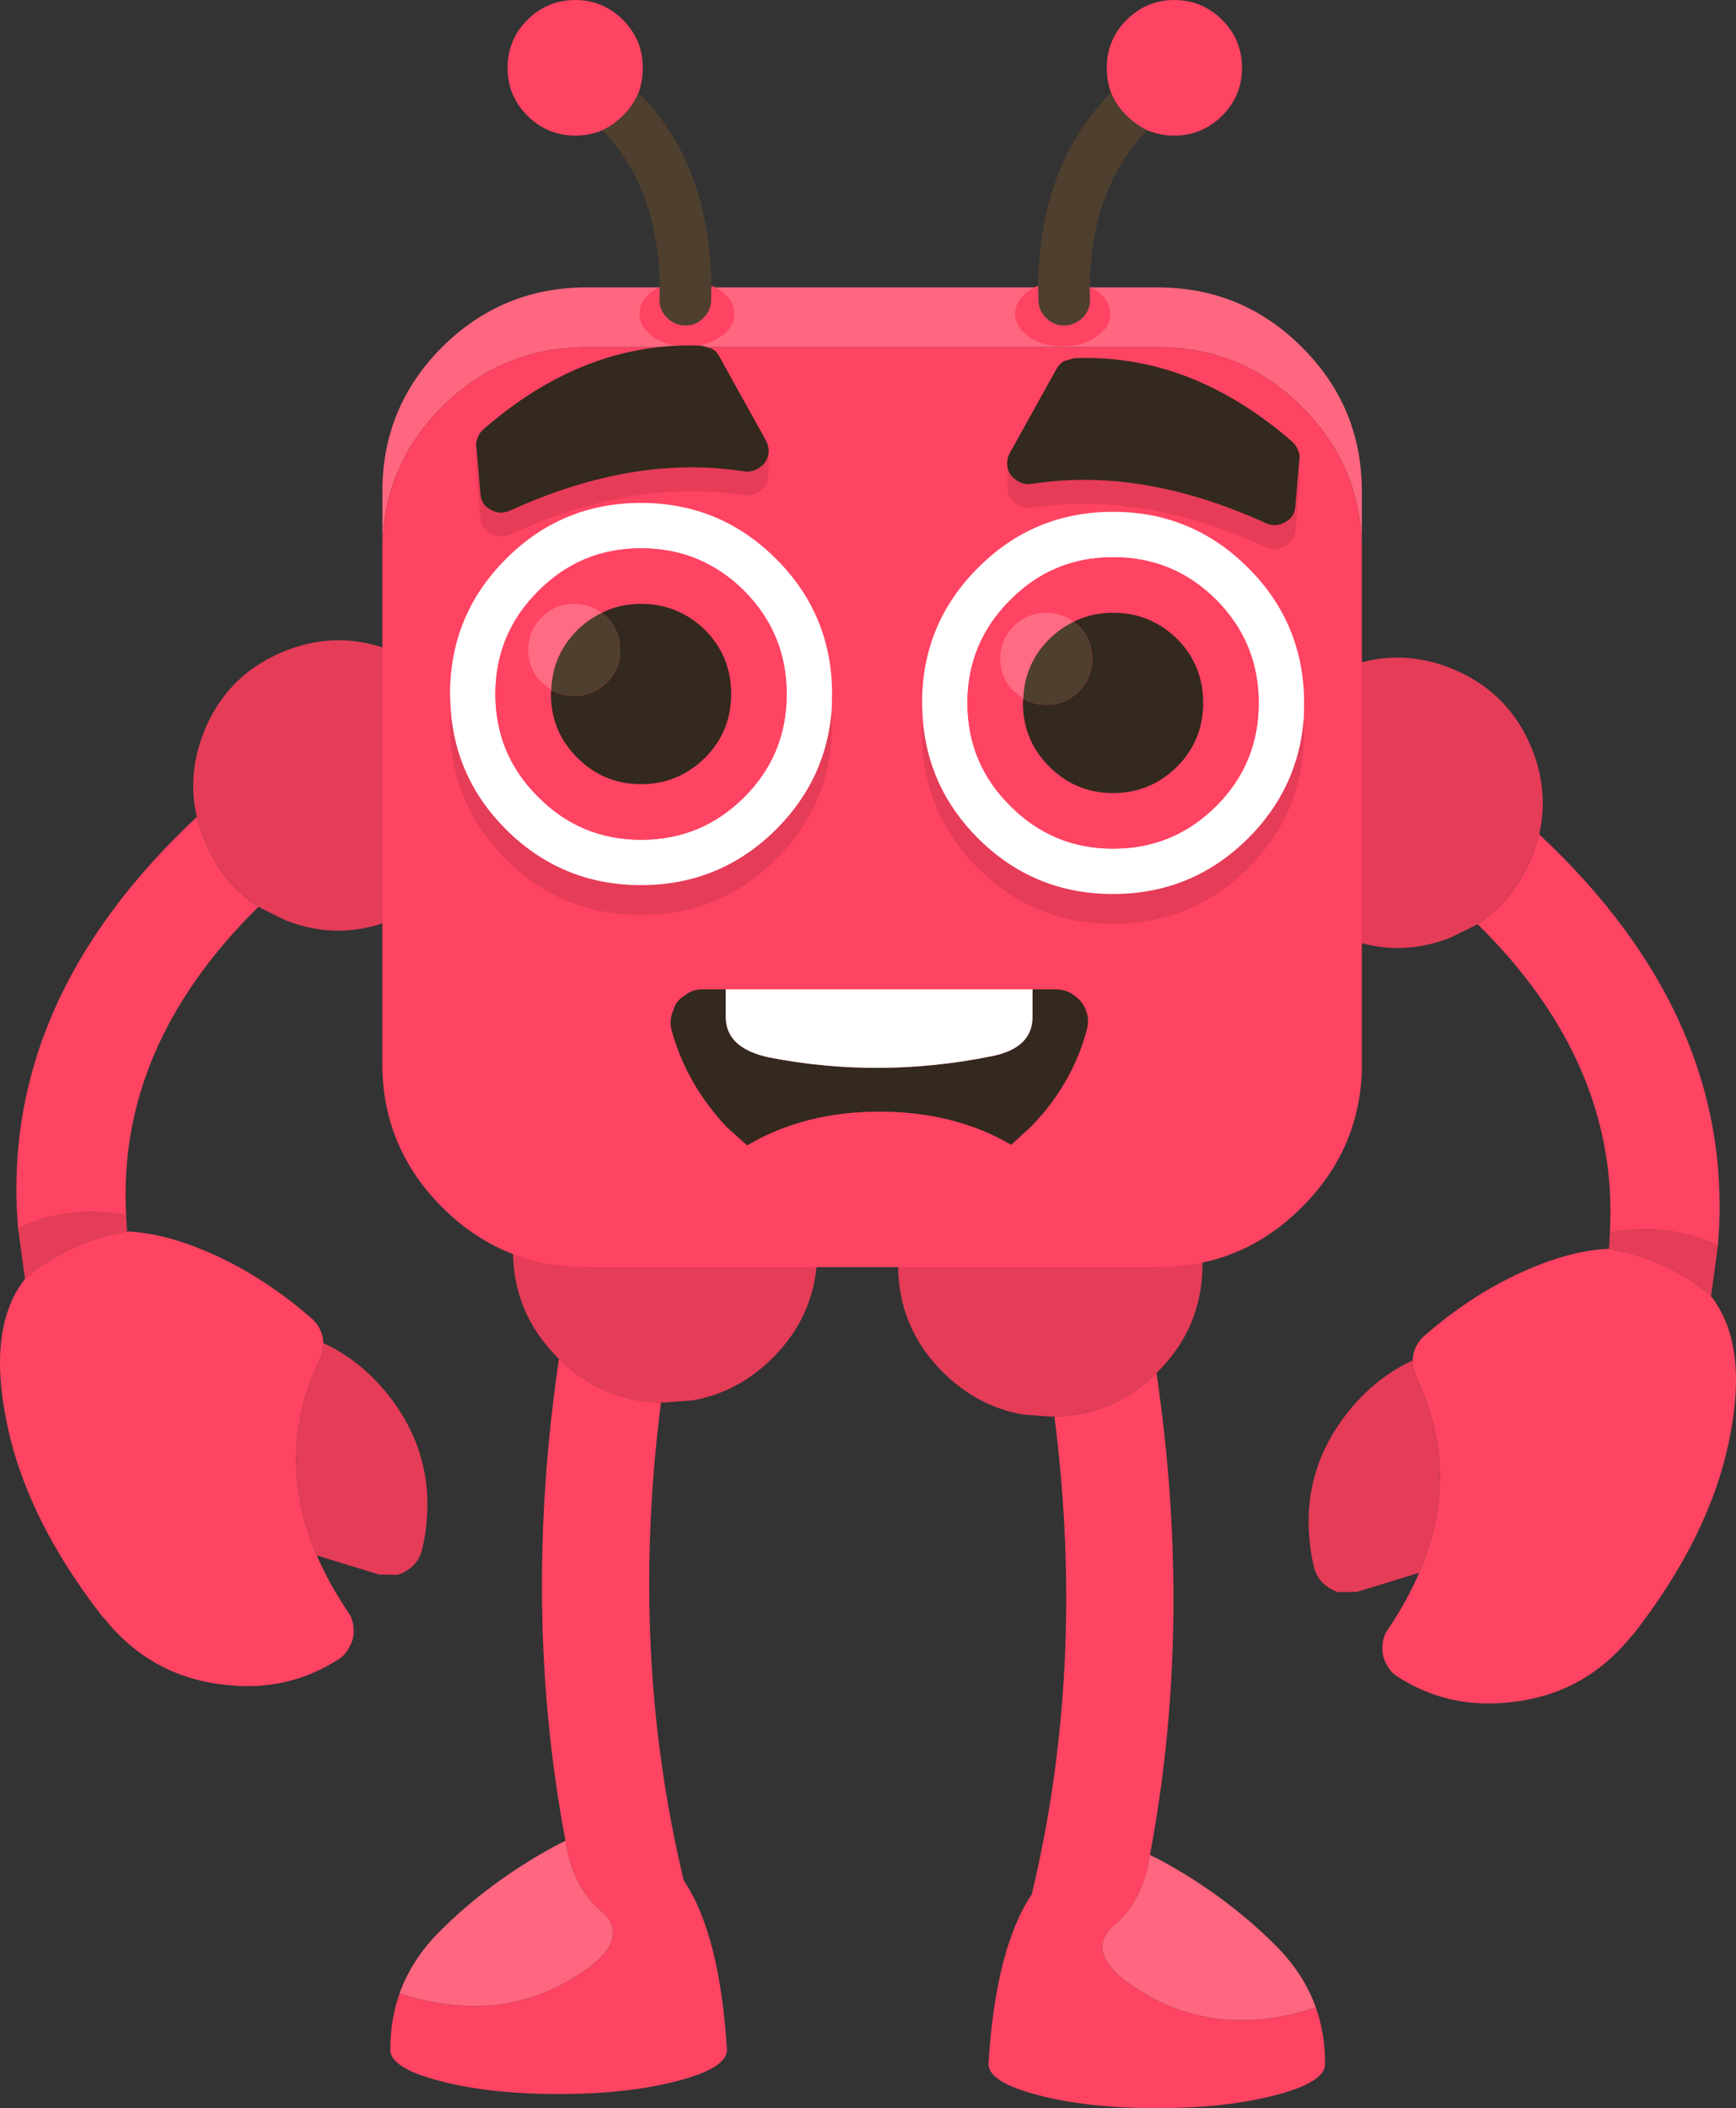 <?xml version="1.0" encoding="UTF-8" standalone="no"?>
<!-- Created with Inkscape (http://www.inkscape.org/) -->

<svg
   width="76.954mm"
   height="93.399mm"
   viewBox="0 0 76.954 93.399"
   version="1.1"
   id="svg1219"
   sodipodi:docname="ai-friendly.svg"
   inkscape:version="1.2.2 (b0a8486, 2022-12-01)"
   xmlns:inkscape="http://www.inkscape.org/namespaces/inkscape"
   xmlns:sodipodi="http://sodipodi.sourceforge.net/DTD/sodipodi-0.dtd"
   xmlns="http://www.w3.org/2000/svg"
   xmlns:svg="http://www.w3.org/2000/svg">
  <rect x="0" y="0" width="76.954" height="93.399" fill="#333333" stroke="none"/>
  <sodipodi:namedview
     id="namedview1221"
     pagecolor="#505050"
     bordercolor="#eeeeee"
     borderopacity="1"
     inkscape:showpageshadow="0"
     inkscape:pageopacity="0"
     inkscape:pagecheckerboard="0"
     inkscape:deskcolor="#505050"
     inkscape:document-units="mm"
     showgrid="false"
     inkscape:zoom="0.67150344"
     inkscape:cx="285.92556"
     inkscape:cy="136.2614"
     inkscape:window-width="1366"
     inkscape:window-height="699"
     inkscape:window-x="0"
     inkscape:window-y="0"
     inkscape:window-maximized="1"
     inkscape:current-layer="layer1" />
  <defs
     id="defs1216" />
  <g
     inkscape:label="Layer 1"
     inkscape:groupmode="layer"
     id="layer1"
     transform="translate(-50.497,-129.944)">
    <g
       id="g1626"
       transform="translate(-47.648,56.592)">
      <path
         stroke="none"
         fill="#e53c58"
         d="m 163.648,114.297 -1.204,0.595 q -2.461,0.966 -4.895,-0.093 -2.447,-1.058 -3.426,-3.532 -0.966,-2.461 0.093,-4.895 1.058,-2.447 3.532,-3.426 2.461,-0.966 4.908,0.093 2.434,1.058 3.413,3.532 0.741,1.879 0.304,3.744 -0.146,0.582 -0.397,1.164 -0.781,1.799 -2.328,2.818 m 10.649,14.248 -0.304,2.236 q -1.918,-1.667 -4.524,-2.103 l 0.04,-0.728 q 2.633,-0.45 4.789,0.595 m -13.242,14.486 -2.765,0.847 -0.82,0.013 q -0.384,-0.119 -0.701,-0.423 -0.291,-0.304 -0.384,-0.714 -0.119,-0.476 -0.172,-0.992 -0.384,-3.254 1.693,-5.861 1.217,-1.521 2.857,-2.275 -0.013,0.37 0.159,0.728 2.024,4.233 0.132,8.678"
         id="path879"
         style="stroke-width:0.265" />
      <path
         stroke="none"
         fill="#ff4362"
         d="m 161.056,143.031 q 1.892,-4.445 -0.132,-8.678 -0.172,-0.357 -0.159,-0.728 l 0.026,-0.251 q 0.119,-0.529 0.516,-0.86 2.037,-1.773 4.273,-2.791 2.156,-0.979 3.889,-1.045 2.606,0.437 4.524,2.103 1.667,2.13 0.82,6.297 -0.86,4.326 -4.286,8.705 l -0.053,0.04 q -2.051,2.566 -5.305,2.937 h -0.026 q -2.752,0.331 -5.001,-1.098 -0.37,-0.212 -0.542,-0.595 -0.212,-0.37 -0.172,-0.794 0.013,-0.423 0.265,-0.767 0.833,-1.244 1.363,-2.474 m 5.318,-32.716 q 8.771,8.189 7.924,18.23 -2.156,-1.045 -4.789,-0.595 0.41,-7.474 -5.861,-13.652 1.548,-1.019 2.328,-2.818 0.251,-0.582 0.397,-1.164"
         id="path881"
         style="stroke-width:0.265" />
    </g>
    <g
       id="g1663"
       transform="translate(-61.545,94.011)">
      <path
         stroke="none"
         fill="#e53c58"
         d="m 158.783,98.693 h -0.185 l -1.217,-0.093 q -2.024,-0.357 -3.559,-1.892 -1.971,-1.971 -1.971,-4.763 0,-2.791 1.971,-4.776 1.984,-1.971 4.776,-1.971 2.791,0 4.763,1.971 1.984,1.984 1.984,4.776 0,2.791 -1.984,4.763 l -0.053,0.053 q -1.892,1.865 -4.524,1.931"
         id="path899"
         style="stroke-width:0.265" />
      <path
         stroke="none"
         fill="#ff4362"
         d="m 158.783,98.693 q 2.633,-0.066 4.524,-1.931 1.64,11.126 -0.291,21.352 -0.291,1.998 -1.548,3.082 -1.349,1.151 0.556,2.566 3.664,2.646 8.348,1.111 0.41,1.164 0.41,2.487 v 0.013 q 0,0.807 -2.183,1.376 -2.196,0.582 -5.278,0.582 -3.082,0 -5.278,-0.582 -2.183,-0.569 -2.183,-1.376 v -0.013 q 0.318,-5.12 1.918,-7.501 2.421,-10.094 1.005,-21.167"
         id="path901"
         style="stroke-width:0.265" />
      <path
         stroke="none"
         fill="#ff667f"
         d="m 163.016,118.113 0.503,0.251 q 2.884,1.574 5.08,3.77 1.23,1.23 1.773,2.738 -4.683,1.535 -8.348,-1.111 -1.905,-1.416 -0.556,-2.566 1.257,-1.085 1.548,-3.082"
         id="path903"
         style="stroke-width:0.265" />
    </g>
    <g
       id="g1671"
       transform="matrix(-1,0,0,1,238.581,93.385)">
      <path
         stroke="none"
         fill="#e53c58"
         d="m 158.783,98.693 h -0.185 l -1.217,-0.093 q -2.024,-0.357 -3.559,-1.892 -1.971,-1.971 -1.971,-4.763 0,-2.791 1.971,-4.776 1.984,-1.971 4.776,-1.971 2.791,0 4.763,1.971 1.984,1.984 1.984,4.776 0,2.791 -1.984,4.763 l -0.053,0.053 q -1.892,1.865 -4.524,1.931"
         id="path1665"
         style="stroke-width:0.265" />
      <path
         stroke="none"
         fill="#ff4362"
         d="m 158.783,98.693 q 2.633,-0.066 4.524,-1.931 1.64,11.126 -0.291,21.352 -0.291,1.998 -1.548,3.082 -1.349,1.151 0.556,2.566 3.664,2.646 8.348,1.111 0.41,1.164 0.41,2.487 v 0.013 q 0,0.807 -2.183,1.376 -2.196,0.582 -5.278,0.582 -3.082,0 -5.278,-0.582 -2.183,-0.569 -2.183,-1.376 v -0.013 q 0.318,-5.12 1.918,-7.501 2.421,-10.094 1.005,-21.167"
         id="path1667"
         style="stroke-width:0.265" />
      <path
         stroke="none"
         fill="#ff667f"
         d="m 163.016,118.113 0.503,0.251 q 2.884,1.574 5.08,3.77 1.23,1.23 1.773,2.738 -4.683,1.535 -8.348,-1.111 -1.905,-1.416 -0.556,-2.566 1.257,-1.085 1.548,-3.082"
         id="path1669"
         style="stroke-width:0.265" />
    </g>
    <g
       id="g1677"
       transform="matrix(-1,0,0,1,225.596,55.824)">
      <path
         stroke="none"
         fill="#e53c58"
         d="m 163.648,114.297 -1.204,0.595 q -2.461,0.966 -4.895,-0.093 -2.447,-1.058 -3.426,-3.532 -0.966,-2.461 0.093,-4.895 1.058,-2.447 3.532,-3.426 2.461,-0.966 4.908,0.093 2.434,1.058 3.413,3.532 0.741,1.879 0.304,3.744 -0.146,0.582 -0.397,1.164 -0.781,1.799 -2.328,2.818 m 10.649,14.248 -0.304,2.236 q -1.918,-1.667 -4.524,-2.103 l 0.04,-0.728 q 2.633,-0.45 4.789,0.595 m -13.242,14.486 -2.765,0.847 -0.82,0.013 q -0.384,-0.119 -0.701,-0.423 -0.291,-0.304 -0.384,-0.714 -0.119,-0.476 -0.172,-0.992 -0.384,-3.254 1.693,-5.861 1.217,-1.521 2.857,-2.275 -0.013,0.37 0.159,0.728 2.024,4.233 0.132,8.678"
         id="path1673"
         style="stroke-width:0.265" />
      <path
         stroke="none"
         fill="#ff4362"
         d="m 161.056,143.031 q 1.892,-4.445 -0.132,-8.678 -0.172,-0.357 -0.159,-0.728 l 0.026,-0.251 q 0.119,-0.529 0.516,-0.86 2.037,-1.773 4.273,-2.791 2.156,-0.979 3.889,-1.045 2.606,0.437 4.524,2.103 1.667,2.13 0.82,6.297 -0.86,4.326 -4.286,8.705 l -0.053,0.04 q -2.051,2.566 -5.305,2.937 h -0.026 q -2.752,0.331 -5.001,-1.098 -0.37,-0.212 -0.542,-0.595 -0.212,-0.37 -0.172,-0.794 0.013,-0.423 0.265,-0.767 0.833,-1.244 1.363,-2.474 m 5.318,-32.716 q 8.771,8.189 7.924,18.23 -2.156,-1.045 -4.789,-0.595 0.41,-7.474 -5.861,-13.652 1.548,-1.019 2.328,-2.818 0.251,-0.582 0.397,-1.164"
         id="path1675"
         style="stroke-width:0.265" />
    </g>
    <path
       stroke="none"
       fill="#ff667f"
       d="m 67.447,154.029 v -2.315 q 0,-3.744 2.646,-6.39 2.659,-2.646 6.403,-2.646 h 25.321 q 3.744,0 6.39,2.646 2.659,2.646 2.659,6.39 v 2.315 q -0.119,-3.532 -2.659,-6.059 -2.646,-2.646 -6.39,-2.646 H 76.495 q -3.744,0 -6.403,2.646 -2.527,2.527 -2.646,6.059"
       id="path739"
       style="stroke-width:0.265" />
    <path
       stroke="none"
       fill="#ff4362"
       d="m 67.447,154.029 q 0.119,-3.532 2.646,-6.059 2.659,-2.646 6.403,-2.646 h 25.321 q 3.744,0 6.39,2.646 2.54,2.527 2.659,6.059 v 23.349 q -0.119,3.519 -2.659,6.046 -2.646,2.659 -6.39,2.659 H 76.495 q -3.744,0 -6.403,-2.659 -2.527,-2.527 -2.646,-6.046 v -23.349"
       id="path741"
       style="stroke-width:0.265" />
    <g
       id="g1309"
       transform="translate(88.852,-1.178)">
      <path
         stroke="none"
         fill="#ffffff"
         d="m 147.144,151.695 q 0,-1.759 -1.23,-3.003 -1.244,-1.23 -3.003,-1.23 -1.746,0 -2.977,1.23 -1.257,1.244 -1.257,3.003 0,1.759 1.257,2.99 1.23,1.244 2.977,1.244 1.759,0 3.003,-1.244 1.23,-1.23 1.23,-2.99 m 2.963,-5.159 q 0.595,1.601 0.45,3.307 -0.066,0.767 -0.291,1.561 -0.9,3.294 -3.916,4.987 -3.029,1.707 -6.39,0.833 -2.805,-0.728 -4.485,-2.937 l -0.529,-0.754 -0.026,-0.053 -0.053,-0.119 -0.04,-0.093 -0.053,-0.172 q -0.132,-0.463 0.013,-1.019 0.291,-0.529 0.794,-1.098 1.799,-2.17 5.252,-3.638 l 1.005,-0.397 q 2.884,-1.045 5.49,-0.979 1.058,0.013 1.852,0.225 0.516,0.132 0.926,0.344"
         id="path355"
         style="stroke-width:0.265" />
      <path
         stroke="none"
         fill="#ff4362"
         d="m 147.144,151.695 q 0,1.759 -1.23,2.99 -1.244,1.244 -3.003,1.244 -1.746,0 -2.977,-1.244 -1.257,-1.23 -1.257,-2.99 0,-1.759 1.257,-3.003 1.23,-1.23 2.977,-1.23 1.759,0 3.003,1.23 1.23,1.244 1.23,3.003 m -6.826,-0.132 -0.026,0.132 q 0,1.072 0.767,1.839 0.767,0.767 1.852,0.767 1.098,0 1.879,-0.767 0.754,-0.767 0.754,-1.839 0,-1.098 -0.754,-1.865 -0.781,-0.754 -1.879,-0.754 -0.622,0 -1.138,0.265 -0.344,-0.265 -0.794,-0.265 -0.556,0 -0.939,0.384 -0.397,0.397 -0.397,0.939 0,0.556 0.397,0.939 l 0.278,0.225"
         id="path357"
         style="stroke-width:0.265" />
      <path
         stroke="none"
         fill="#33291e"
         d="m 140.318,151.563 q 0.278,0.172 0.661,0.172 0.542,0 0.953,-0.397 0.37,-0.384 0.37,-0.939 0,-0.542 -0.37,-0.939 l -0.159,-0.119 q 0.516,-0.265 1.138,-0.265 1.098,0 1.879,0.754 0.754,0.767 0.754,1.865 0,1.072 -0.754,1.839 -0.781,0.767 -1.879,0.767 -1.085,0 -1.852,-0.767 -0.767,-0.767 -0.767,-1.839 l 0.026,-0.132"
         id="path359"
         style="stroke-width:0.265" />
      <path
         stroke="none"
         fill="#e3eeee"
         d="m 134.788,152.079 q 0.212,-0.847 1.019,-1.905 1.587,-2.117 4.617,-3.823 3.016,-1.693 5.702,-1.998 2.474,-0.304 3.307,0.781 l 0.066,0.119 0.026,0.053 q 0.344,0.609 0.582,1.23 -0.41,-0.212 -0.926,-0.344 -0.794,-0.212 -1.852,-0.225 -2.606,-0.066 -5.49,0.979 l -1.005,0.397 q -3.453,1.468 -5.252,3.638 -0.503,0.569 -0.794,1.098"
         id="path361"
         style="stroke-width:0.265" />
      <path
         stroke="none"
         fill="#000000"
         fill-opacity="0.102"
         d="m 150.558,149.843 q 0.119,1.402 -0.291,2.884 -0.9,3.294 -3.916,4.987 -3.029,1.707 -6.39,0.833 -2.805,-0.728 -4.485,-2.937 l -0.529,-0.754 -0.026,-0.053 -0.053,-0.119 -0.093,-0.265 q -0.132,-0.463 0.013,-1.019 l 0.04,-0.132 0.04,0.093 0.053,0.119 0.026,0.053 0.529,0.754 q 1.68,2.209 4.485,2.937 3.36,0.873 6.39,-0.833 3.016,-1.693 3.916,-4.987 0.225,-0.794 0.291,-1.561"
         id="path363"
         style="stroke-width:0.265" />
      <path
         stroke="none"
         fill="#ff6b83"
         d="m 140.318,151.563 -0.278,-0.225 q -0.397,-0.384 -0.397,-0.939 0,-0.542 0.397,-0.939 0.384,-0.384 0.939,-0.384 0.45,0 0.794,0.265 -0.384,0.172 -0.714,0.489 -0.714,0.714 -0.741,1.733"
         id="path365"
         style="stroke-width:0.265" />
      <path
         stroke="none"
         fill="#4f3f2f"
         d="m 140.318,151.563 q 0.026,-1.019 0.741,-1.733 0.331,-0.318 0.714,-0.489 l 0.159,0.119 q 0.37,0.397 0.37,0.939 0,0.556 -0.37,0.939 -0.41,0.397 -0.953,0.397 -0.384,0 -0.661,-0.172"
         id="path367"
         style="stroke-width:0.265" />
    </g>
    <g
       id="g1325"
       transform="matrix(-1,0,0,1,353.607,-1.127)">
      <path
         stroke="none"
         fill="#ffffff"
         d="m 147.144,151.695 q 0,-1.759 -1.23,-3.003 -1.244,-1.23 -3.003,-1.23 -1.746,0 -2.977,1.23 -1.257,1.244 -1.257,3.003 0,1.759 1.257,2.99 1.23,1.244 2.977,1.244 1.759,0 3.003,-1.244 1.23,-1.23 1.23,-2.99 m 2.963,-5.159 q 0.595,1.601 0.45,3.307 -0.066,0.767 -0.291,1.561 -0.9,3.294 -3.916,4.987 -3.029,1.707 -6.39,0.833 -2.805,-0.728 -4.485,-2.937 l -0.529,-0.754 -0.026,-0.053 -0.053,-0.119 -0.04,-0.093 -0.053,-0.172 q -0.132,-0.463 0.013,-1.019 0.291,-0.529 0.794,-1.098 1.799,-2.17 5.252,-3.638 l 1.005,-0.397 q 2.884,-1.045 5.49,-0.979 1.058,0.013 1.852,0.225 0.516,0.132 0.926,0.344"
         id="path1311"
         style="stroke-width:0.265" />
      <path
         stroke="none"
         fill="#ff4362"
         d="m 147.144,151.695 q 0,1.759 -1.23,2.99 -1.244,1.244 -3.003,1.244 -1.746,0 -2.977,-1.244 -1.257,-1.23 -1.257,-2.99 0,-1.759 1.257,-3.003 1.23,-1.23 2.977,-1.23 1.759,0 3.003,1.23 1.23,1.244 1.23,3.003 m -6.826,-0.132 -0.026,0.132 q 0,1.072 0.767,1.839 0.767,0.767 1.852,0.767 1.098,0 1.879,-0.767 0.754,-0.767 0.754,-1.839 0,-1.098 -0.754,-1.865 -0.781,-0.754 -1.879,-0.754 -0.622,0 -1.138,0.265 -0.344,-0.265 -0.794,-0.265 -0.556,0 -0.939,0.384 -0.397,0.397 -0.397,0.939 0,0.556 0.397,0.939 l 0.278,0.225"
         id="path1313"
         style="stroke-width:0.265" />
      <path
         stroke="none"
         fill="#33291e"
         d="m 140.318,151.563 q 0.278,0.172 0.661,0.172 0.542,0 0.953,-0.397 0.37,-0.384 0.37,-0.939 0,-0.542 -0.37,-0.939 l -0.159,-0.119 q 0.516,-0.265 1.138,-0.265 1.098,0 1.879,0.754 0.754,0.767 0.754,1.865 0,1.072 -0.754,1.839 -0.781,0.767 -1.879,0.767 -1.085,0 -1.852,-0.767 -0.767,-0.767 -0.767,-1.839 l 0.026,-0.132"
         id="path1315"
         style="stroke-width:0.265" />
      <path
         stroke="none"
         fill="#e3eeee"
         d="m 134.788,152.079 q 0.212,-0.847 1.019,-1.905 1.587,-2.117 4.617,-3.823 3.016,-1.693 5.702,-1.998 2.474,-0.304 3.307,0.781 l 0.066,0.119 0.026,0.053 q 0.344,0.609 0.582,1.23 -0.41,-0.212 -0.926,-0.344 -0.794,-0.212 -1.852,-0.225 -2.606,-0.066 -5.49,0.979 l -1.005,0.397 q -3.453,1.468 -5.252,3.638 -0.503,0.569 -0.794,1.098"
         id="path1317"
         style="stroke-width:0.265" />
      <path
         stroke="none"
         fill="#000000"
         fill-opacity="0.102"
         d="m 150.558,149.843 q 0.119,1.402 -0.291,2.884 -0.9,3.294 -3.916,4.987 -3.029,1.707 -6.39,0.833 -2.805,-0.728 -4.485,-2.937 l -0.529,-0.754 -0.026,-0.053 -0.053,-0.119 -0.093,-0.265 q -0.132,-0.463 0.013,-1.019 l 0.04,-0.132 0.04,0.093 0.053,0.119 0.026,0.053 0.529,0.754 q 1.68,2.209 4.485,2.937 3.36,0.873 6.39,-0.833 3.016,-1.693 3.916,-4.987 0.225,-0.794 0.291,-1.561"
         id="path1319"
         style="stroke-width:0.265" />
      <path
         stroke="none"
         fill="#ff6b83"
         d="m 140.318,151.563 -0.278,-0.225 q -0.397,-0.384 -0.397,-0.939 0,-0.542 0.397,-0.939 0.384,-0.384 0.939,-0.384 0.45,0 0.794,0.265 -0.384,0.172 -0.714,0.489 -0.714,0.714 -0.741,1.733"
         id="path1321"
         style="stroke-width:0.265" />
      <path
         stroke="none"
         fill="#4f3f2f"
         d="m 140.318,151.563 q 0.026,-1.019 0.741,-1.733 0.331,-0.318 0.714,-0.489 l 0.159,0.119 q 0.37,0.397 0.37,0.939 0,0.556 -0.37,0.939 -0.41,0.397 -0.953,0.397 -0.384,0 -0.661,-0.172"
         id="path1323"
         style="stroke-width:0.265" />
    </g>
    <g
       id="g1362"
       transform="translate(111.88,-27.687)">
      <path
         stroke="none"
         fill="#33291e"
         d="m 112.776,192.765 1.019,1.945 q 0.172,0.331 0.542,0.476 0.357,0.132 0.714,0 0.37,-0.146 0.542,-0.476 l 1.296,-2.474 q 2.738,3.691 2.633,8.017 -0.026,0.278 -0.185,0.489 -0.198,0.238 -0.489,0.291 -0.304,0.04 -0.569,-0.106 l -2.924,-1.561 -1.614,1.931 v -0.079 q 0,-1.667 -1.177,-2.844 -1.164,-1.164 -2.831,-1.164 -1.667,0 -2.844,1.164 -1.164,1.177 -1.164,2.844 l 0.013,0.291 h -0.013 l -0.41,-0.106 -0.331,-0.304 -1.23,-2.156 -2.765,0.714 -0.569,-0.04 q -0.304,-0.146 -0.423,-0.423 -0.106,-0.278 -0.013,-0.569 1.032,-3.056 3.016,-5.596 l 0.873,1.68 q 0.172,0.331 0.542,0.476 0.357,0.132 0.714,0 0.37,-0.146 0.542,-0.476 l 1.363,-2.606 0.093,-0.212 0.714,0.688 2.342,-1.508 q 0.251,-0.172 0.542,-0.146 0.304,0.04 0.529,0.251 l 1.521,1.587"
         id="path433"
         style="stroke-width:0.265" />
      <path
         stroke="none"
         fill="#ffffff"
         d="m 112.776,192.765 0.053,0.053 1.971,-1.746 q 0.172,-0.146 0.384,-0.198 h 0.318 l 0.119,0.026 q 0.212,0.066 0.384,0.251 l 0.886,1.085 -1.296,2.474 q -0.172,0.331 -0.542,0.476 -0.357,0.132 -0.714,0 -0.37,-0.146 -0.542,-0.476 l -1.019,-1.945 m -5.649,-0.873 -0.093,0.212 -1.363,2.606 q -0.172,0.331 -0.542,0.476 -0.357,0.132 -0.714,0 -0.37,-0.146 -0.542,-0.476 l -0.873,-1.68 q 0.648,-0.847 1.402,-1.64 l 0.503,-0.503 q 0.185,-0.172 0.45,-0.212 l 0.132,-0.013 q 0.357,0 0.609,0.225 l 1.032,1.005"
         id="path435"
         style="stroke-width:0.265" />
      <path
         stroke="none"
         fill="#ff4362"
         d="m 105.738,201.51 -0.013,-0.291 q 0,-1.667 1.164,-2.844 1.177,-1.164 2.844,-1.164 1.667,0 2.831,1.164 1.177,1.177 1.177,2.844 v 0.079 l -0.159,0.185 q -0.212,0.238 -0.529,0.278 -0.318,0.066 -0.582,-0.119 l -3.36,-2.143 -2.95,1.865 q -0.198,0.132 -0.423,0.146"
         id="path437"
         style="stroke-width:0.265" />
    </g>
    <g
       id="g1448"
       transform="translate(-74.712,18.326)">
      <path
         stroke="none"
         fill="#ffffff"
         d="m 181.005,142.76 q 0,-2.672 -1.879,-4.564 -1.892,-1.892 -4.577,-1.892 -2.672,0 -4.551,1.892 -1.905,1.892 -1.905,4.564 0,2.686 1.905,4.564 1.879,1.892 4.551,1.892 2.686,0 4.577,-1.892 1.879,-1.879 1.879,-4.564 m -14.896,0.661 -0.026,-0.661 q 0,-3.506 2.474,-5.98 2.474,-2.487 5.993,-2.487 3.506,0 5.993,2.487 2.474,2.474 2.474,5.98 l -0.013,0.661 q -0.225,3.096 -2.461,5.331 -2.487,2.474 -5.993,2.474 -3.519,0 -5.993,-2.474 -2.236,-2.236 -2.447,-5.331"
         id="path331"
         style="stroke-width:0.265" />
      <path
         stroke="none"
         fill="#ff4362"
         d="m 170.567,142.575 -0.013,0.185 q 0,1.654 1.164,2.818 1.177,1.177 2.831,1.177 1.654,0 2.844,-1.177 1.151,-1.164 1.151,-2.818 0,-1.667 -1.151,-2.831 -1.191,-1.164 -2.844,-1.164 -0.953,0 -1.746,0.397 -0.529,-0.397 -1.217,-0.397 -0.847,0 -1.442,0.595 -0.595,0.595 -0.595,1.442 0,0.847 0.595,1.442 l 0.423,0.331 m 10.438,0.185 q 0,2.686 -1.879,4.564 -1.892,1.892 -4.577,1.892 -2.672,0 -4.551,-1.892 -1.905,-1.879 -1.905,-4.564 0,-2.672 1.905,-4.564 1.879,-1.892 4.551,-1.892 2.686,0 4.577,1.892 1.879,1.892 1.879,4.564"
         id="path333"
         style="stroke-width:0.265" />
      <path
         stroke="none"
         fill="#33291e"
         d="m 172.803,139.162 q 0.794,-0.397 1.746,-0.397 1.654,0 2.844,1.164 1.151,1.164 1.151,2.831 0,1.654 -1.151,2.818 -1.191,1.177 -2.844,1.177 -1.654,0 -2.831,-1.177 -1.164,-1.164 -1.164,-2.818 l 0.013,-0.185 q 0.45,0.265 1.019,0.265 0.847,0 1.455,-0.595 0.582,-0.595 0.582,-1.442 0,-0.847 -0.582,-1.442 l -0.238,-0.198"
         id="path335"
         style="stroke-width:0.265" />
      <path
         stroke="none"
         fill="#000000"
         fill-opacity="0.102"
         d="m 183.003,143.422 0.013,0.661 q 0,3.519 -2.474,5.993 -2.487,2.474 -5.993,2.474 -3.519,0 -5.993,-2.474 -2.474,-2.474 -2.474,-5.993 l 0.026,-0.661 q 0.212,3.096 2.447,5.331 2.474,2.474 5.993,2.474 3.506,0 5.993,-2.474 2.236,-2.236 2.461,-5.331"
         id="path337"
         style="stroke-width:0.265" />
      <path
         stroke="none"
         fill="#4f3f2f"
         d="m 172.803,139.162 0.238,0.198 q 0.582,0.595 0.582,1.442 0,0.847 -0.582,1.442 -0.609,0.595 -1.455,0.595 -0.569,0 -1.019,-0.265 0.053,-1.548 1.151,-2.646 0.503,-0.489 1.085,-0.767"
         id="path339"
         style="stroke-width:0.265" />
      <path
         stroke="none"
         fill="#ff6b83"
         d="m 172.803,139.162 q -0.582,0.278 -1.085,0.767 -1.098,1.098 -1.151,2.646 l -0.423,-0.331 q -0.595,-0.595 -0.595,-1.442 0,-0.847 0.595,-1.442 0.595,-0.595 1.442,-0.595 0.688,0 1.217,0.397"
         id="path341"
         style="stroke-width:0.265" />
    </g>
    <g
       id="g1521"
       transform="translate(43.463,-11.823)">
      <path
         stroke="none"
         fill="#ffffff"
         d="m 154.922,189.639 q -0.331,0.291 -0.833,0.423 -3.625,0.953 -7.183,0.066 -0.569,-0.159 -0.926,-0.489 1.892,-2.103 4.471,-2.103 2.593,0 4.471,2.103"
         id="path427"
         style="stroke-width:0.265" />
      <path
         stroke="none"
         fill="#33291e"
         d="m 154.922,189.639 0.198,0.265 q 1.945,2.355 1.945,5.715 v 0.053 q 0,1.442 -1.945,2.461 l -0.437,0.238 q -1.826,-0.992 -4.233,-0.992 -2.394,0 -4.22,0.992 l -0.463,-0.238 q -1.918,-1.019 -1.931,-2.461 v -0.053 q 0,-3.36 1.931,-5.715 l 0.212,-0.265 q 0.357,0.331 0.926,0.489 3.559,0.886 7.183,-0.066 0.503,-0.132 0.833,-0.423"
         id="path429"
         style="stroke-width:0.265" />
      <path
         stroke="none"
         fill="#ff4362"
         d="m 146.23,198.37 q 1.826,-0.992 4.22,-0.992 2.408,0 4.233,0.992 -1.826,0.807 -4.233,0.807 -2.434,0 -4.22,-0.807"
         id="path431"
         style="stroke-width:0.265" />
    </g>
    <g
       id="g1462"
       transform="translate(-95.636,17.932)">
      <path
         stroke="none"
         fill="#ffffff"
         d="m 181.005,142.76 q 0,-2.672 -1.879,-4.564 -1.892,-1.892 -4.577,-1.892 -2.672,0 -4.551,1.892 -1.905,1.892 -1.905,4.564 0,2.686 1.905,4.564 1.879,1.892 4.551,1.892 2.686,0 4.577,-1.892 1.879,-1.879 1.879,-4.564 m -14.896,0.661 -0.026,-0.661 q 0,-3.506 2.474,-5.98 2.474,-2.487 5.993,-2.487 3.506,0 5.993,2.487 2.474,2.474 2.474,5.98 l -0.013,0.661 q -0.225,3.096 -2.461,5.331 -2.487,2.474 -5.993,2.474 -3.519,0 -5.993,-2.474 -2.236,-2.236 -2.447,-5.331"
         id="path1450"
         style="stroke-width:0.265" />
      <path
         stroke="none"
         fill="#ff4362"
         d="m 170.567,142.575 -0.013,0.185 q 0,1.654 1.164,2.818 1.177,1.177 2.831,1.177 1.654,0 2.844,-1.177 1.151,-1.164 1.151,-2.818 0,-1.667 -1.151,-2.831 -1.191,-1.164 -2.844,-1.164 -0.953,0 -1.746,0.397 -0.529,-0.397 -1.217,-0.397 -0.847,0 -1.442,0.595 -0.595,0.595 -0.595,1.442 0,0.847 0.595,1.442 l 0.423,0.331 m 10.438,0.185 q 0,2.686 -1.879,4.564 -1.892,1.892 -4.577,1.892 -2.672,0 -4.551,-1.892 -1.905,-1.879 -1.905,-4.564 0,-2.672 1.905,-4.564 1.879,-1.892 4.551,-1.892 2.686,0 4.577,1.892 1.879,1.892 1.879,4.564"
         id="path1452"
         style="stroke-width:0.265" />
      <path
         stroke="none"
         fill="#33291e"
         d="m 172.803,139.162 q 0.794,-0.397 1.746,-0.397 1.654,0 2.844,1.164 1.151,1.164 1.151,2.831 0,1.654 -1.151,2.818 -1.191,1.177 -2.844,1.177 -1.654,0 -2.831,-1.177 -1.164,-1.164 -1.164,-2.818 l 0.013,-0.185 q 0.45,0.265 1.019,0.265 0.847,0 1.455,-0.595 0.582,-0.595 0.582,-1.442 0,-0.847 -0.582,-1.442 l -0.238,-0.198"
         id="path1454"
         style="stroke-width:0.265" />
      <path
         stroke="none"
         fill="#000000"
         fill-opacity="0.102"
         d="m 183.003,143.422 0.013,0.661 q 0,3.519 -2.474,5.993 -2.487,2.474 -5.993,2.474 -3.519,0 -5.993,-2.474 -2.474,-2.474 -2.474,-5.993 l 0.026,-0.661 q 0.212,3.096 2.447,5.331 2.474,2.474 5.993,2.474 3.506,0 5.993,-2.474 2.236,-2.236 2.461,-5.331"
         id="path1456"
         style="stroke-width:0.265" />
      <path
         stroke="none"
         fill="#4f3f2f"
         d="m 172.803,139.162 0.238,0.198 q 0.582,0.595 0.582,1.442 0,0.847 -0.582,1.442 -0.609,0.595 -1.455,0.595 -0.569,0 -1.019,-0.265 0.053,-1.548 1.151,-2.646 0.503,-0.489 1.085,-0.767"
         id="path1458"
         style="stroke-width:0.265" />
      <path
         stroke="none"
         fill="#ff6b83"
         d="m 172.803,139.162 q -0.582,0.278 -1.085,0.767 -1.098,1.098 -1.151,2.646 l -0.423,-0.331 q -0.595,-0.595 -0.595,-1.442 0,-0.847 0.595,-1.442 0.595,-0.595 1.442,-0.595 0.688,0 1.217,0.397"
         id="path1460"
         style="stroke-width:0.265" />
    </g>
    <path
       stroke="none"
       fill="#33291e"
       d="m 155.687,188.175 q 2.302,-2.302 5.556,-2.302 3.254,0 5.543,2.302 0.688,0.688 1.177,1.482 0.212,0.344 0.132,0.741 -0.106,0.397 -0.463,0.609 -0.357,0.212 -0.741,0.132 -0.397,-0.093 -0.622,-0.45 -0.384,-0.609 -0.9,-1.111 -1.707,-1.72 -4.128,-1.72 -2.447,0 -4.154,1.72 -0.529,0.503 -0.873,1.098 -0.212,0.344 -0.622,0.45 -0.397,0.093 -0.741,-0.106 -0.357,-0.212 -0.45,-0.609 -0.106,-0.397 0.106,-0.741 0.463,-0.807 1.177,-1.495"
       id="path293"
       style="stroke-width:0.265" />
    <g
       id="g1558"
       transform="translate(-23.919,26.29)">
      <path
         stroke="none"
         fill="#33291e"
         d="m 120.186,147.485 h 1.045 q 0.45,0 0.807,0.278 0.344,0.225 0.503,0.622 0.172,0.423 0.066,0.833 -0.635,2.447 -2.487,4.352 l -0.886,0.807 q -2.5,-1.468 -5.834,-1.468 -3.334,0 -5.861,1.495 l -0.926,-0.833 q -1.812,-1.945 -2.447,-4.352 -0.079,-0.41 0.106,-0.833 0.106,-0.397 0.489,-0.622 0.331,-0.278 0.767,-0.278 h 1.058 v 1.217 q 0,1.389 1.918,1.799 4.895,0.953 9.869,-0.053 1.812,-0.357 1.812,-1.746 v -1.217"
         id="path381"
         style="stroke-width:0.265" />
      <path
         stroke="none"
         fill="#ffffff"
         d="m 120.186,147.485 v 1.217 q 0,1.389 -1.812,1.746 -4.974,1.005 -9.869,0.053 -1.918,-0.41 -1.918,-1.799 v -1.217 h 13.6"
         id="path383"
         style="stroke-width:0.265" />
      <path
         stroke="none"
         fill="#ff4362"
         d="m 119.234,154.377 q -2.5,2.103 -5.874,2.103 -3.321,0 -5.821,-2.077 2.527,-1.495 5.861,-1.495 3.334,0 5.834,1.468"
         id="path385"
         style="stroke-width:0.265" />
    </g>
    <g
       id="g1589"
       transform="translate(-71.936,-1.131)">
      <path
         stroke="none"
         fill="#ff4362"
         d="m 171.68,135.177 q -0.185,-0.516 -0.185,-1.098 0,-1.244 0.873,-2.117 0.886,-0.886 2.117,-0.886 1.244,0 2.13,0.886 0.873,0.873 0.873,2.117 0,1.244 -0.873,2.117 -0.886,0.886 -2.13,0.886 -0.635,0 -1.204,-0.238 -0.489,-0.225 -0.913,-0.648 -0.463,-0.45 -0.688,-1.019 m -0.939,8.612 0.291,0.159 q 0.609,0.423 0.609,1.032 0,0.595 -0.609,1.019 -0.622,0.423 -1.495,0.423 -0.86,0 -1.482,-0.423 -0.622,-0.423 -0.622,-1.019 0,-0.609 0.622,-1.032 0.185,-0.132 0.397,-0.212 l 0.013,0.648 q 0.013,0.476 0.357,0.794 0.331,0.331 0.807,0.318 0.476,-0.013 0.807,-0.357 0.331,-0.331 0.318,-0.807 l -0.013,-0.542"
         id="path563"
         style="stroke-width:0.265" />
      <path
         stroke="none"
         fill="#4f3f2f"
         d="m 170.741,143.789 0.013,0.542 q 0.013,0.476 -0.318,0.807 -0.331,0.344 -0.807,0.357 -0.476,0.013 -0.807,-0.318 -0.344,-0.318 -0.357,-0.794 l -0.013,-0.648 q 0.066,-5.371 3.228,-8.559 0.225,0.569 0.688,1.019 0.423,0.423 0.913,0.648 -2.487,2.593 -2.54,6.945"
         id="path565"
         style="stroke-width:0.265" />
    </g>
    <g
       id="g1595"
       transform="matrix(-1,0,0,1,250.485,-1.131)">
      <path
         stroke="none"
         fill="#ff4362"
         d="m 171.68,135.177 q -0.185,-0.516 -0.185,-1.098 0,-1.244 0.873,-2.117 0.886,-0.886 2.117,-0.886 1.244,0 2.13,0.886 0.873,0.873 0.873,2.117 0,1.244 -0.873,2.117 -0.886,0.886 -2.13,0.886 -0.635,0 -1.204,-0.238 -0.489,-0.225 -0.913,-0.648 -0.463,-0.45 -0.688,-1.019 m -0.939,8.612 0.291,0.159 q 0.609,0.423 0.609,1.032 0,0.595 -0.609,1.019 -0.622,0.423 -1.495,0.423 -0.86,0 -1.482,-0.423 -0.622,-0.423 -0.622,-1.019 0,-0.609 0.622,-1.032 0.185,-0.132 0.397,-0.212 l 0.013,0.648 q 0.013,0.476 0.357,0.794 0.331,0.331 0.807,0.318 0.476,-0.013 0.807,-0.357 0.331,-0.331 0.318,-0.807 l -0.013,-0.542"
         id="path1591"
         style="stroke-width:0.265" />
      <path
         stroke="none"
         fill="#4f3f2f"
         d="m 170.741,143.789 0.013,0.542 q 0.013,0.476 -0.318,0.807 -0.331,0.344 -0.807,0.357 -0.476,0.013 -0.807,-0.318 -0.344,-0.318 -0.357,-0.794 l -0.013,-0.648 q 0.066,-5.371 3.228,-8.559 0.225,0.569 0.688,1.019 0.423,0.423 0.913,0.648 -2.487,2.593 -2.54,6.945"
         id="path1593"
         style="stroke-width:0.265" />
    </g>
    <path
       stroke="none"
       fill="#33291e"
       d="m 124.271,115.121 q -0.318,0.304 -0.754,0.304 -0.437,0 -0.741,-0.304 -0.318,-0.318 -0.318,-0.754 0,-0.437 0.318,-0.741 l 2.421,-2.434 -2.421,-2.421 q -0.318,-0.318 -0.318,-0.754 0,-0.437 0.318,-0.741 0.304,-0.318 0.741,-0.318 0.437,0 0.754,0.318 l 2.421,2.421 2.434,-2.421 q 0.304,-0.318 0.741,-0.318 0.437,0 0.754,0.318 0.304,0.304 0.304,0.741 0,0.437 -0.304,0.754 l -2.434,2.421 2.434,2.434 q 0.304,0.304 0.304,0.741 0,0.437 -0.304,0.754 -0.318,0.304 -0.754,0.304 -0.437,0 -0.741,-0.304 l -2.434,-2.434 -2.421,2.434"
       id="path297"
       style="stroke-width:0.265" />
    <path
       stroke="none"
       fill="#33291e"
       d="m 106.115,115.372 q -0.318,0.304 -0.754,0.304 -0.437,0 -0.741,-0.304 -0.318,-0.318 -0.318,-0.754 0,-0.437 0.318,-0.741 l 2.421,-2.434 -2.421,-2.421 q -0.318,-0.318 -0.318,-0.754 0,-0.437 0.318,-0.741 0.304,-0.318 0.741,-0.318 0.437,0 0.754,0.318 l 2.421,2.421 2.434,-2.421 q 0.304,-0.318 0.741,-0.318 0.437,0 0.754,0.318 0.304,0.304 0.304,0.741 0,0.437 -0.304,0.754 l -2.434,2.421 2.434,2.434 q 0.304,0.304 0.304,0.741 0,0.437 -0.304,0.754 -0.318,0.304 -0.754,0.304 -0.437,0 -0.741,-0.304 l -2.434,-2.434 -2.421,2.434"
       id="path1701"
       style="stroke-width:0.265" />
    <g
       id="g2207"
       transform="translate(-84.709,9.292)">
      <path
         stroke="none"
         fill="#33291e"
         d="m 169.266,140.769 -0.013,0.079 q -0.093,0.344 -0.41,0.542 -0.304,0.198 -0.661,0.146 -4.855,-0.767 -10.358,1.733 -0.291,0.132 -0.582,0.079 -0.304,-0.079 -0.529,-0.291 -0.198,-0.238 -0.212,-0.542 l -0.172,-2.011 -0.013,-0.04 q -0.026,-0.225 0.066,-0.423 0.079,-0.212 0.238,-0.357 4.498,-3.929 9.684,-3.717 l 0.463,0.132 q 0.212,0.132 0.331,0.357 l 2.064,3.717 q 0.146,0.265 0.106,0.595"
         id="path217"
         style="stroke-width:0.265" />
      <path
         stroke="none"
         fill="#000000"
         fill-opacity="0.098"
         d="m 169.266,140.769 v 0.251 0.265 0.265 l -0.013,0.357 q -0.093,0.344 -0.41,0.542 -0.304,0.198 -0.661,0.146 -4.855,-0.767 -10.358,1.733 -0.291,0.132 -0.582,0.079 -0.304,-0.079 -0.529,-0.291 -0.198,-0.238 -0.212,-0.542 l -0.185,-2.051 q -0.013,-0.119 0.013,-0.225 l -0.013,-0.04 q -0.013,-0.119 0.013,-0.225 l -0.013,-0.04 q -0.013,-0.119 0.013,-0.225 l -0.013,-0.04 q -0.013,-0.119 0.013,-0.225 l 0.172,2.011 q 0.013,0.304 0.212,0.542 0.225,0.212 0.529,0.291 0.291,0.053 0.582,-0.079 5.503,-2.5 10.358,-1.733 0.357,0.053 0.661,-0.146 0.318,-0.198 0.41,-0.542 l 0.013,-0.079"
         id="path219"
         style="stroke-width:0.265" />
    </g>
    <g
       id="g2213"
       transform="matrix(-1,0,0,1,264.419,9.847)">
      <path
         stroke="none"
         fill="#33291e"
         d="m 169.266,140.769 -0.013,0.079 q -0.093,0.344 -0.41,0.542 -0.304,0.198 -0.661,0.146 -4.855,-0.767 -10.358,1.733 -0.291,0.132 -0.582,0.079 -0.304,-0.079 -0.529,-0.291 -0.198,-0.238 -0.212,-0.542 l -0.172,-2.011 -0.013,-0.04 q -0.026,-0.225 0.066,-0.423 0.079,-0.212 0.238,-0.357 4.498,-3.929 9.684,-3.717 l 0.463,0.132 q 0.212,0.132 0.331,0.357 l 2.064,3.717 q 0.146,0.265 0.106,0.595"
         id="path2209"
         style="stroke-width:0.265" />
      <path
         stroke="none"
         fill="#000000"
         fill-opacity="0.098"
         d="m 169.266,140.769 v 0.251 0.265 0.265 l -0.013,0.357 q -0.093,0.344 -0.41,0.542 -0.304,0.198 -0.661,0.146 -4.855,-0.767 -10.358,1.733 -0.291,0.132 -0.582,0.079 -0.304,-0.079 -0.529,-0.291 -0.198,-0.238 -0.212,-0.542 l -0.185,-2.051 q -0.013,-0.119 0.013,-0.225 l -0.013,-0.04 q -0.013,-0.119 0.013,-0.225 l -0.013,-0.04 q -0.013,-0.119 0.013,-0.225 l -0.013,-0.04 q -0.013,-0.119 0.013,-0.225 l 0.172,2.011 q 0.013,0.304 0.212,0.542 0.225,0.212 0.529,0.291 0.291,0.053 0.582,-0.079 5.503,-2.5 10.358,-1.733 0.357,0.053 0.661,-0.146 0.318,-0.198 0.41,-0.542 l 0.013,-0.079"
         id="path2211"
         style="stroke-width:0.265" />
    </g>
  </g>
</svg>
